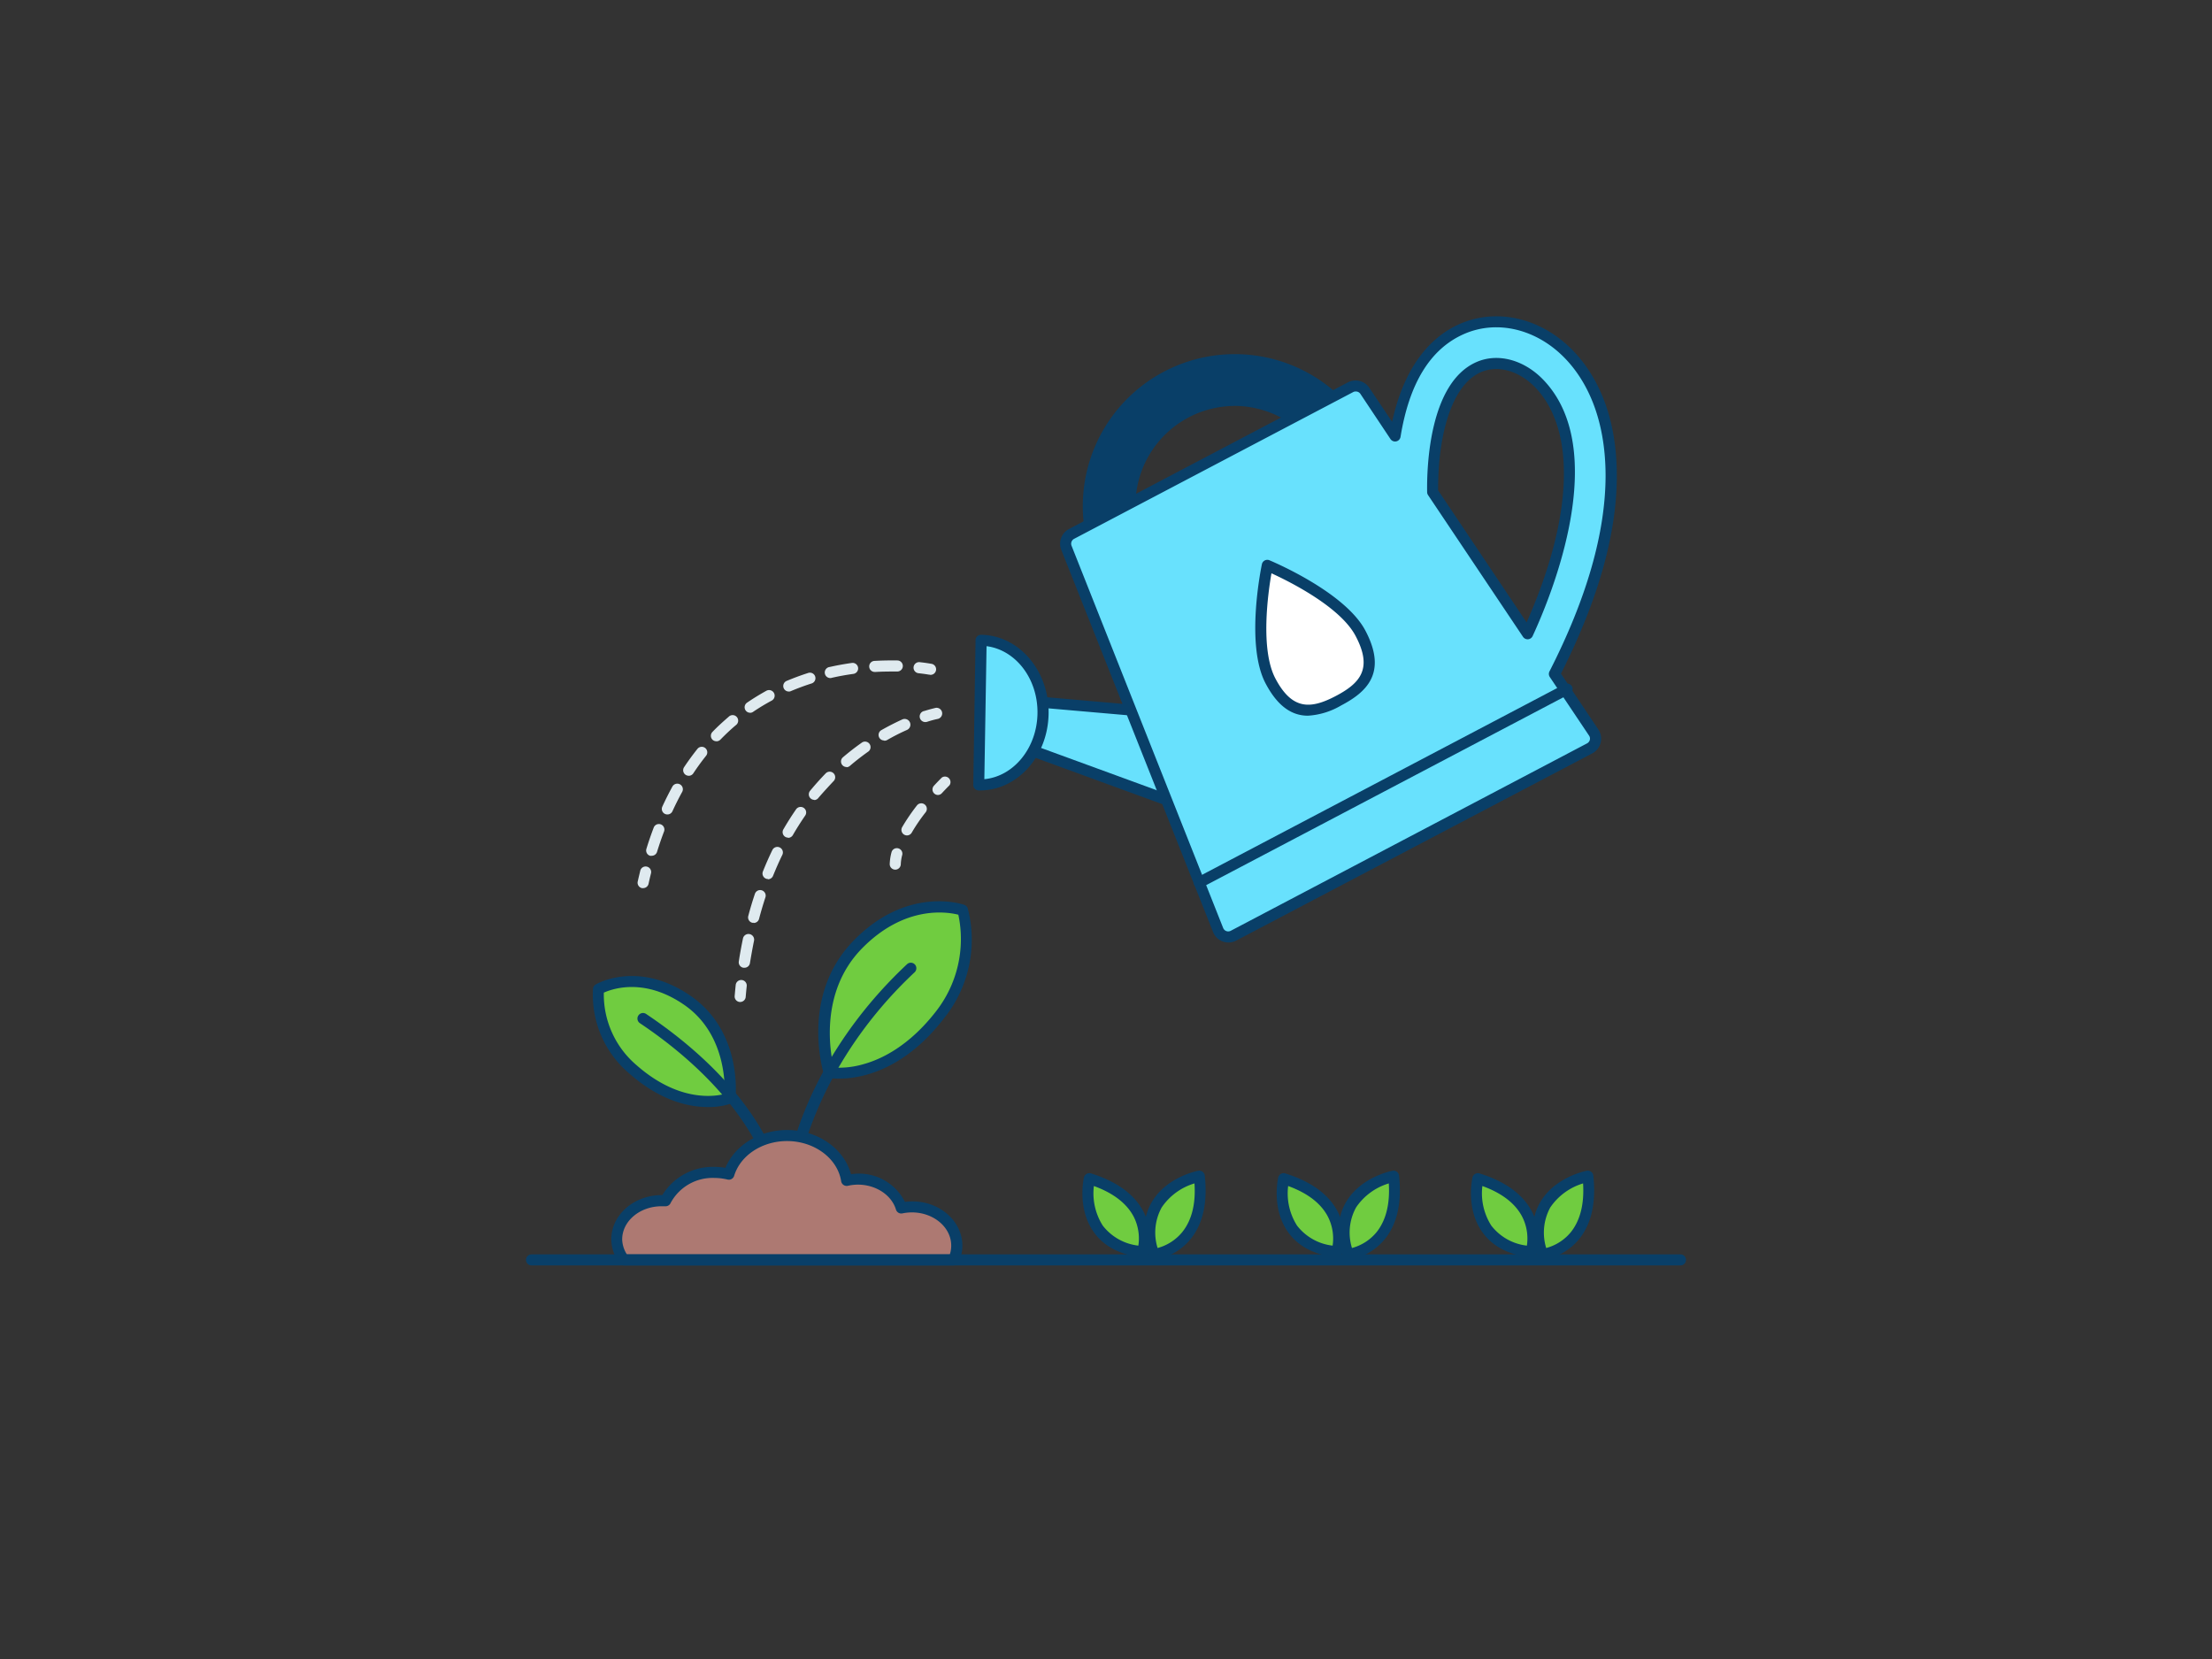 <svg xmlns="http://www.w3.org/2000/svg" viewBox="0 0 400 300"><rect x="0" y="0" width="400" height="300" fill="#333333" stroke="none"/><g id="_56_watering_plant_outline" data-name="#56_watering_plant_outline"><path d="M174.09,164.57s-9.57-3.38-19,6.19S150,193.92,150,193.92s10.39,2,20-10.39A21.84,21.84,0,0,0,174.09,164.57Z" fill="#70cc40"/><path d="M151.75,195.05a11.15,11.15,0,0,1-2-.15,1,1,0,0,1-.77-.68c-.18-.58-4.28-14.27,5.41-24.16s19.59-6.58,20-6.43a1,1,0,0,1,.61.63,22.63,22.63,0,0,1-4.29,19.88C163.28,193.8,155.35,195.05,151.75,195.05Zm-1-2a15.88,15.88,0,0,0,5.45-.63c3.29-.92,8.21-3.32,13-9.46a21.23,21.23,0,0,0,4.1-17.55c-2-.51-9.7-1.78-17.42,6.09S150.11,190.31,150.76,193Z" fill="#093f68"/><path d="M143.69,211.18h-.17a1,1,0,0,1-.82-1.15c.12-.76,3.26-18.74,21.32-35.67a1,1,0,1,1,1.37,1.46c-17.54,16.44-20.69,34.36-20.72,34.54A1,1,0,0,1,143.69,211.18Z" fill="#093f68"/><path d="M108.19,178.88s7.11-4.17,16.08,2S132,198.57,132,198.57s-8,3.22-17.55-5.2A17.75,17.75,0,0,1,108.19,178.88Z" fill="#70cc40"/><path d="M128,200.19c-3.43,0-8.56-1.1-14.21-6.07a18.61,18.61,0,0,1-6.55-15.36,1,1,0,0,1,.49-.74c.31-.18,7.77-4.41,17.15,2.06s8.17,18.11,8.11,18.6a1,1,0,0,1-.62.82A12.43,12.43,0,0,1,128,200.19Zm-18.81-20.67a16.79,16.79,0,0,0,5.92,13.1c7.56,6.65,14,5.7,15.93,5.2.09-2.42-.13-11.14-7.3-16.1S110.78,178.78,109.15,179.52Z" fill="#093f68"/><path d="M139.48,211.57a1,1,0,0,1-1-.74h0c0-.13-3.66-13-22.77-25.81a1,1,0,0,1-.27-1.39,1,1,0,0,1,1.39-.28c19.79,13.26,23.44,26.42,23.59,27a1,1,0,0,1-.72,1.22A1.07,1.07,0,0,1,139.48,211.57Z" fill="#093f68"/><path d="M172.42,227.83a5.81,5.81,0,0,0,.59-2.59c0-3.86-3.63-7-8.11-7a9.19,9.19,0,0,0-1.92.2c-.92-3-4.08-5.22-7.85-5.22a9.64,9.64,0,0,0-2,.23c-.72-4.58-5.26-8.11-10.78-8.11-5,0-9.29,3-10.51,7a11.34,11.34,0,0,0-2.63-.32,9.62,9.62,0,0,0-8.82,5.12l-.7,0c-4.48,0-8.12,3.13-8.12,7a6.41,6.41,0,0,0,1.28,3.72Z" fill="#ad7972"/><path d="M172.42,228.83h-59.6a1,1,0,0,1-.81-.42,7.37,7.37,0,0,1-1.47-4.3c0-4.41,4.09-8,9.12-8h.11a10.71,10.71,0,0,1,9.41-5.1,12,12,0,0,1,2,.17c1.69-4.07,6.14-6.84,11.16-6.84,5.52,0,10.3,3.36,11.55,8a9.29,9.29,0,0,1,9.75,5c5.61-.73,10.39,3.14,10.39,7.91a6.79,6.79,0,0,1-.69,3A1,1,0,0,1,172.42,228.83Zm-59.06-2h58.4a5,5,0,0,0,.25-1.59c0-3.31-3.19-6-7.11-6a8.6,8.6,0,0,0-1.72.18,1,1,0,0,1-1.16-.69c-.81-2.65-3.64-4.51-6.89-4.51a8.18,8.18,0,0,0-1.81.21,1,1,0,0,1-.78-.15,1,1,0,0,1-.43-.67c-.65-4.15-4.86-7.27-9.79-7.27-4.5,0-8.43,2.58-9.56,6.28a1,1,0,0,1-1.19.68,10.34,10.34,0,0,0-2.39-.29,8.6,8.6,0,0,0-7.92,4.55,1,1,0,0,1-1,.57l-.63,0c-3.93,0-7.12,2.69-7.12,6A5.3,5.3,0,0,0,113.36,226.83Z" fill="#093f68"/><path d="M224.43,148.36a3.78,3.78,0,0,1-2.09.41L181.88,134a3.77,3.77,0,1,1,.66-7.52l33.56,2.94a3.78,3.78,0,0,1,3.44,4.09C219.42,134.82,225.52,147.78,224.43,148.36Z" fill="#68e1fd"/><path d="M222.68,149.79l-.43,0a1.14,1.14,0,0,1-.25-.06L181.66,135a4.78,4.78,0,0,1,1-9.5l33.56,2.94a4.78,4.78,0,0,1,4.34,5.17c.05.5,1.14,3.22,2,5.41,3.12,7.82,3.67,9.57,2.35,10.26h0A4.73,4.73,0,0,1,222.68,149.79Zm-.13-2a2.68,2.68,0,0,0,1-.14,67.57,67.57,0,0,0-2.85-7.93c-1.64-4.1-2.2-5.6-2.14-6.32a2.74,2.74,0,0,0-.64-2,2.78,2.78,0,0,0-1.88-1l-33.57-2.93A2.77,2.77,0,0,0,182,133a1.22,1.22,0,0,1,.26.06Zm1.41-.32Z" fill="#093f68"/><path d="M177.42,115.78c6.3.09,11.32,6,11.21,13.26s-5.32,13-11.62,12.9Z" fill="#68e1fd"/><path d="M177.17,142.94H177a1,1,0,0,1-1-1l.41-26.17a1,1,0,0,1,.3-.7,1,1,0,0,1,.71-.28c6.85.1,12.32,6.51,12.2,14.27S183.93,142.94,177.17,142.94Zm1.23-26.09L178,140.9c5.29-.5,9.51-5.61,9.61-11.88S183.67,117.52,178.4,116.85Z" fill="#093f68"/><path d="M247.81,95.72,212.9,114.08a6.77,6.77,0,0,1-9.14-2.84l-4-7.56A26.49,26.49,0,1,1,246.68,79l4,7.56A6.75,6.75,0,0,1,247.81,95.72ZM210.08,107l33.53-17.63L240,82.54a18.94,18.94,0,0,0-33.53,17.63Z" fill="#093f68"/><path d="M209.76,115.86a8,8,0,0,1-2.31-.35,7.76,7.76,0,0,1-4.58-3.8l-4-7.56a27.49,27.49,0,0,1,48.66-25.59l4,7.56a7.78,7.78,0,0,1-3.26,10.49h0L213.37,115A7.77,7.77,0,0,1,209.76,115.86Zm13.42-50a25.51,25.51,0,0,0-22.51,37.36l4,7.56a5.77,5.77,0,0,0,7.78,2.42l34.92-18.36a5.78,5.78,0,0,0,2.42-7.79l-4-7.56a25.32,25.32,0,0,0-15-12.47A25.84,25.84,0,0,0,223.18,65.86Zm24.63,29.86h0ZM210.08,108a1,1,0,0,1-.89-.54l-3.61-6.86a19.94,19.94,0,0,1,35.3-18.57l3.61,6.87a1,1,0,0,1-.42,1.35l-33.53,17.63A.93.93,0,0,1,210.08,108ZM223.2,73.41A18,18,0,0,0,207.35,99.7l3.15,6L242.26,89l-3.15-6a18,18,0,0,0-15.91-9.6Z" fill="#093f68"/><path d="M283.9,64.24c-5.47-5.76-13.17-7.61-19.63-4.72-7.63,3.42-10.77,11.77-12,19.32l-5.48-8.18a2,2,0,0,0-2.55-.65L193.75,96.56a2,2,0,0,0-.92,2.47l27.44,69.16a2,2,0,0,0,2.74,1L287.5,135.3a2,2,0,0,0,.72-2.84l-7.11-10.6c6.78-13.26,10.23-25.3,10.26-35.77C291.4,74.57,287.32,67.85,283.9,64.24Zm-7.66,50.36L259.07,89c-.11-7.33,1.22-19.44,8.28-22.57,3.5-1.56,7.84-.37,11.07,3C287.73,79.24,283.68,98.51,276.24,114.6Z" fill="#68e1fd"/><path d="M222.1,170.43a3,3,0,0,1-1-.18,3,3,0,0,1-1.73-1.69L191.9,99.4a3,3,0,0,1,1.38-3.72l50.49-26.55a3,3,0,0,1,3.85,1l4.12,6.15c1.93-8.87,6.09-14.94,12.12-17.65,6.85-3.06,15-1.12,20.76,4.95h0c3.55,3.74,7.78,10.69,7.75,22.54,0,10.49-3.43,22.5-10.1,35.7l6.78,10.12a3,3,0,0,1-1.09,4.28l-64.48,33.9A2.93,2.93,0,0,1,222.1,170.43Zm23.05-99.64a.93.93,0,0,0-.45.11L194.21,97.45a1,1,0,0,0-.45,1.21l27.43,69.16a1,1,0,0,0,.57.55,1,1,0,0,0,.79-.05L287,134.42a1,1,0,0,0,.49-.62.94.94,0,0,0-.14-.78l-7.1-10.6a1,1,0,0,1-.06-1c6.7-13.12,10.12-25,10.15-35.33,0-11.18-3.9-17.67-7.2-21.15-5.17-5.45-12.43-7.21-18.49-4.5S254.83,69.37,253.26,79a1,1,0,0,1-1.82.39L246,71.22A1,1,0,0,0,245.15,70.79Zm31.09,44.81a1,1,0,0,1-.83-.44L258.24,89.53a1,1,0,0,1-.17-.54c-.07-4.56.38-19.73,8.88-23.5,3.88-1.73,8.67-.45,12.2,3.26,12.09,12.74,1.53,38.64-2,46.27a1,1,0,0,1-.83.58ZM260.06,88.67l16,23.88c8.36-18.88,9-34.66,1.63-42.42-2.94-3.09-6.84-4.19-9.94-2.81C262,69.89,260,80,260.06,88.67Z" fill="#093f68"/><line x1="216.86" y1="159.6" x2="283.41" y2="124.61" fill="#ffbc0e"/><path d="M216.86,160.6a1,1,0,0,1-.89-.54,1,1,0,0,1,.42-1.35l66.55-35a1,1,0,0,1,.93,1.77l-66.55,35A1,1,0,0,1,216.86,160.6Z" fill="#093f68"/><path d="M246,114.52c3.55,6.76.5,9.81-4,12.18s-8.75,3.15-12.3-3.6-.56-20.86-.56-20.86S242.49,107.77,246,114.52Z" fill="#fff"/><path d="M236.51,129.42c-2.69,0-5.35-1.45-7.66-5.85-3.68-7-.78-20.95-.66-21.54a1,1,0,0,1,1.36-.72c.56.24,13.7,5.76,17.37,12.75h0c4.07,7.73.05,11.17-4.42,13.52A13.34,13.34,0,0,1,236.51,129.42Zm-6.59-25.75c-.61,3.51-2.06,13.73.7,19,3.06,5.83,6.46,5.54,10.95,3.18s6.65-5,3.58-10.82h0C242.4,109.75,233.16,105.15,229.92,103.67Z" fill="#093f68"/><path d="M303.88,228.83H96.12a1,1,0,0,1,0-2H303.88a1,1,0,0,1,0,2Z" fill="#093f68"/><path d="M167.47,130.56a1,1,0,0,1-.3-2c1.26-.39,2-.54,2-.55a1,1,0,0,1,.38,2,17.12,17.12,0,0,0-1.82.49A1,1,0,0,1,167.47,130.56Z" fill="#dfeaef"/><path d="M134.59,175h-.16a1,1,0,0,1-.83-1.14c.21-1.4.47-2.79.75-4.15a1,1,0,1,1,2,.41c-.27,1.32-.51,2.68-.73,4A1,1,0,0,1,134.59,175Zm1.69-8.14a.78.78,0,0,1-.26,0,1,1,0,0,1-.71-1.22c.36-1.37.77-2.73,1.2-4a1,1,0,0,1,1.9.63c-.42,1.28-.81,2.6-1.16,3.93A1,1,0,0,1,136.28,166.9Zm2.6-7.9a1,1,0,0,1-.92-1.38c.53-1.32,1.1-2.62,1.71-3.87a1,1,0,1,1,1.8.88c-.59,1.2-1.14,2.46-1.66,3.74A1,1,0,0,1,138.88,159Zm3.64-7.49a1,1,0,0,1-.5-.13,1,1,0,0,1-.36-1.37c.71-1.22,1.47-2.43,2.27-3.58a1,1,0,1,1,1.64,1.14c-.76,1.11-1.5,2.27-2.18,3.45A1,1,0,0,1,142.52,151.51Zm4.74-6.83a1,1,0,0,1-.64-.23,1,1,0,0,1-.13-1.41c.9-1.09,1.85-2.15,2.83-3.16a1,1,0,0,1,1.42,0,1,1,0,0,1,0,1.41c-.94,1-1.86,2-2.72,3A1,1,0,0,1,147.26,144.68Zm5.82-5.94a1,1,0,0,1-.65-1.76c1.08-.92,2.21-1.8,3.36-2.61a1,1,0,1,1,1.15,1.63c-1.1.78-2.18,1.62-3.21,2.5A1,1,0,0,1,153.08,138.74Zm6.8-4.8a1,1,0,0,1-.5-1.87c1.25-.71,2.52-1.36,3.8-1.94A1,1,0,0,1,164,132a37.6,37.6,0,0,0-3.63,1.85A1,1,0,0,1,159.88,133.94Z" fill="#dfeaef"/><path d="M133.85,181.19h-.09a1,1,0,0,1-.91-1.08c.06-.68.12-1.35.19-2a1,1,0,0,1,1.11-.89,1,1,0,0,1,.88,1.1c-.07.65-.13,1.31-.19,2A1,1,0,0,1,133.85,181.19Z" fill="#dfeaef"/><path d="M168.18,122l-.19,0s-.7-.13-1.89-.26a1,1,0,1,1,.21-2c1.29.14,2,.28,2.06.29a1,1,0,0,1-.19,2Z" fill="#dfeaef"/><path d="M117.85,154.75a1,1,0,0,1-.3,0,1,1,0,0,1-.66-1.25c.4-1.31.85-2.61,1.32-3.84a1,1,0,0,1,1.28-.59,1,1,0,0,1,.59,1.29c-.46,1.2-.89,2.46-1.28,3.73A1,1,0,0,1,117.85,154.75Zm2.83-7.47a1.06,1.06,0,0,1-.42-.09,1,1,0,0,1-.49-1.33c.57-1.25,1.19-2.47,1.83-3.64a1,1,0,0,1,1.75,1c-.62,1.12-1.21,2.3-1.76,3.5A1,1,0,0,1,120.68,147.28Zm3.86-7a1,1,0,0,1-.83-1.56c.76-1.14,1.57-2.25,2.41-3.3a1,1,0,0,1,1.41-.15,1,1,0,0,1,.15,1.4c-.8,1-1.58,2.07-2.3,3.16A1,1,0,0,1,124.54,140.29Zm5-6.24a1,1,0,0,1-.7-.28,1,1,0,0,1,0-1.41c.95-1,2-1.93,3-2.8a1,1,0,0,1,1.29,1.53c-1,.83-1.94,1.73-2.85,2.66A1,1,0,0,1,129.55,134.05Zm6.1-5.15a1,1,0,0,1-.56-1.82c1.12-.77,2.3-1.49,3.49-2.15a1,1,0,0,1,1,1.76,38.85,38.85,0,0,0-3.32,2A1,1,0,0,1,135.65,128.9Zm7-3.84a1,1,0,0,1-.92-.6,1,1,0,0,1,.53-1.32c1.24-.52,2.53-1,3.84-1.42a1,1,0,1,1,.61,1.9c-1.25.4-2.48.86-3.67,1.36A.88.88,0,0,1,142.66,125.06Zm7.62-2.44a1,1,0,0,1-.22-2c1.32-.3,2.67-.54,4-.73a1,1,0,0,1,1.13.85,1,1,0,0,1-.85,1.13c-1.3.18-2.6.41-3.86.7Zm7.92-1.1a1,1,0,0,1,0-2c1.37-.08,2.8-.1,4.08-.08a1,1,0,0,1,0,2c-1.23,0-2.6,0-3.93.08Z" fill="#dfeaef"/><path d="M116.3,160.6a.83.83,0,0,1-.22,0,1,1,0,0,1-.76-1.19c.15-.67.31-1.33.47-2a1,1,0,0,1,1.94.48c-.16.63-.31,1.27-.45,1.93A1,1,0,0,1,116.3,160.6Z" fill="#dfeaef"/><path d="M169.62,143.76a1,1,0,0,1-.73-1.68c.86-.93,1.43-1.48,1.43-1.48A1,1,0,0,1,171.7,142s-.54.53-1.35,1.4A1,1,0,0,1,169.62,143.76Z" fill="#dfeaef"/><path d="M164,151.07a1,1,0,0,1-.5-.14,1,1,0,0,1-.36-1.36,35.54,35.54,0,0,1,2.67-3.92,1,1,0,1,1,1.58,1.23,31.59,31.59,0,0,0-2.52,3.69A1,1,0,0,1,164,151.07Z" fill="#dfeaef"/><path d="M161.89,157.26h0a1,1,0,0,1-1-1,9.43,9.43,0,0,1,.34-2.2,1,1,0,0,1,1.93.51,7.69,7.69,0,0,0-.27,1.75A1,1,0,0,1,161.89,157.26Z" fill="#dfeaef"/><path d="M206.64,226.37s3-9.29-9.65-13.23C197,213.14,194.32,224.91,206.64,226.37Z" fill="#70cc40"/><path d="M206.64,227.37h-.12c-4-.47-6.93-2-8.75-4.6-3-4.22-1.81-9.62-1.76-9.84a1,1,0,0,1,.48-.65,1,1,0,0,1,.8-.09c4.67,1.46,7.87,3.79,9.5,6.94a10.49,10.49,0,0,1,.8,7.56A1,1,0,0,1,206.64,227.37Zm-8.83-12.9a10.92,10.92,0,0,0,1.6,7.15,9.5,9.5,0,0,0,6.44,3.63A8.69,8.69,0,0,0,205,220C203.74,217.61,201.33,215.75,197.81,214.47Z" fill="#093f68"/><path d="M208.63,226.82s9.72-.94,8.28-14.13C216.91,212.69,205.05,215,208.63,226.82Z" fill="#70cc40"/><path d="M208.63,227.82a1,1,0,0,1-1-.71c-1.16-3.84-.91-7.16.72-9.86,2.68-4.42,8.1-5.5,8.33-5.54a1,1,0,0,1,.78.18,1,1,0,0,1,.4.69c.54,4.87-.33,8.73-2.56,11.48a10.5,10.5,0,0,1-6.61,3.75ZM216,214a10.89,10.89,0,0,0-5.92,4.33,9.42,9.42,0,0,0-.75,7.35,8.68,8.68,0,0,0,4.46-2.88C215.5,220.67,216.25,217.71,216,214Z" fill="#093f68"/><path d="M241.76,226.37s3-9.29-9.64-13.23C232.12,213.14,229.45,224.91,241.76,226.37Z" fill="#70cc40"/><path d="M241.76,227.37h-.11c-4-.47-6.93-2-8.75-4.6-3-4.22-1.81-9.62-1.76-9.84a1,1,0,0,1,1.27-.74c4.68,1.46,7.88,3.79,9.51,6.94a10.52,10.52,0,0,1,.79,7.56A1,1,0,0,1,241.76,227.37Zm-8.82-12.9a10.86,10.86,0,0,0,1.6,7.15,9.5,9.5,0,0,0,6.44,3.63,8.69,8.69,0,0,0-.86-5.25C238.87,217.61,236.46,215.75,232.94,214.47Z" fill="#093f68"/><path d="M243.76,226.82s9.72-.94,8.28-14.13C252,212.69,240.17,215,243.76,226.82Z" fill="#70cc40"/><path d="M243.76,227.82a1,1,0,0,1-1-.71c-1.16-3.84-.92-7.16.72-9.86,2.68-4.42,8.1-5.5,8.33-5.54a1,1,0,0,1,.78.18,1,1,0,0,1,.4.69c.53,4.87-.33,8.73-2.56,11.48a10.49,10.49,0,0,1-6.62,3.75ZM251.14,214a10.9,10.9,0,0,0-5.91,4.33,9.42,9.42,0,0,0-.75,7.35,8.68,8.68,0,0,0,4.46-2.88C250.63,220.67,251.37,217.71,251.14,214Z" fill="#093f68"/><path d="M276.89,226.37s3-9.29-9.64-13.23C267.25,213.14,264.58,224.91,276.89,226.37Z" fill="#70cc40"/><path d="M276.89,227.37h-.12c-4-.47-6.92-2-8.74-4.6-3-4.22-1.81-9.62-1.76-9.84a1,1,0,0,1,.48-.65,1,1,0,0,1,.79-.09c4.68,1.46,7.88,3.79,9.5,6.94a10.49,10.49,0,0,1,.8,7.56A1,1,0,0,1,276.89,227.37Zm-8.83-12.9a10.88,10.88,0,0,0,1.61,7.15,9.5,9.5,0,0,0,6.44,3.63,8.69,8.69,0,0,0-.86-5.25C274,217.61,271.59,215.75,268.06,214.47Z" fill="#093f68"/><path d="M278.89,226.82s9.72-.94,8.28-14.13C287.17,212.69,275.3,215,278.89,226.82Z" fill="#70cc40"/><path d="M278.89,227.82a1,1,0,0,1-1-.71c-1.16-3.84-.92-7.16.72-9.86,2.68-4.42,8.1-5.5,8.33-5.54a1,1,0,0,1,1.18.87c.53,4.87-.33,8.73-2.56,11.48a10.49,10.49,0,0,1-6.62,3.75ZM286.27,214a11,11,0,0,0-5.92,4.33,9.51,9.51,0,0,0-.75,7.35,8.66,8.66,0,0,0,4.47-2.88C285.76,220.67,286.5,217.71,286.27,214Z" fill="#093f68"/></g></svg>